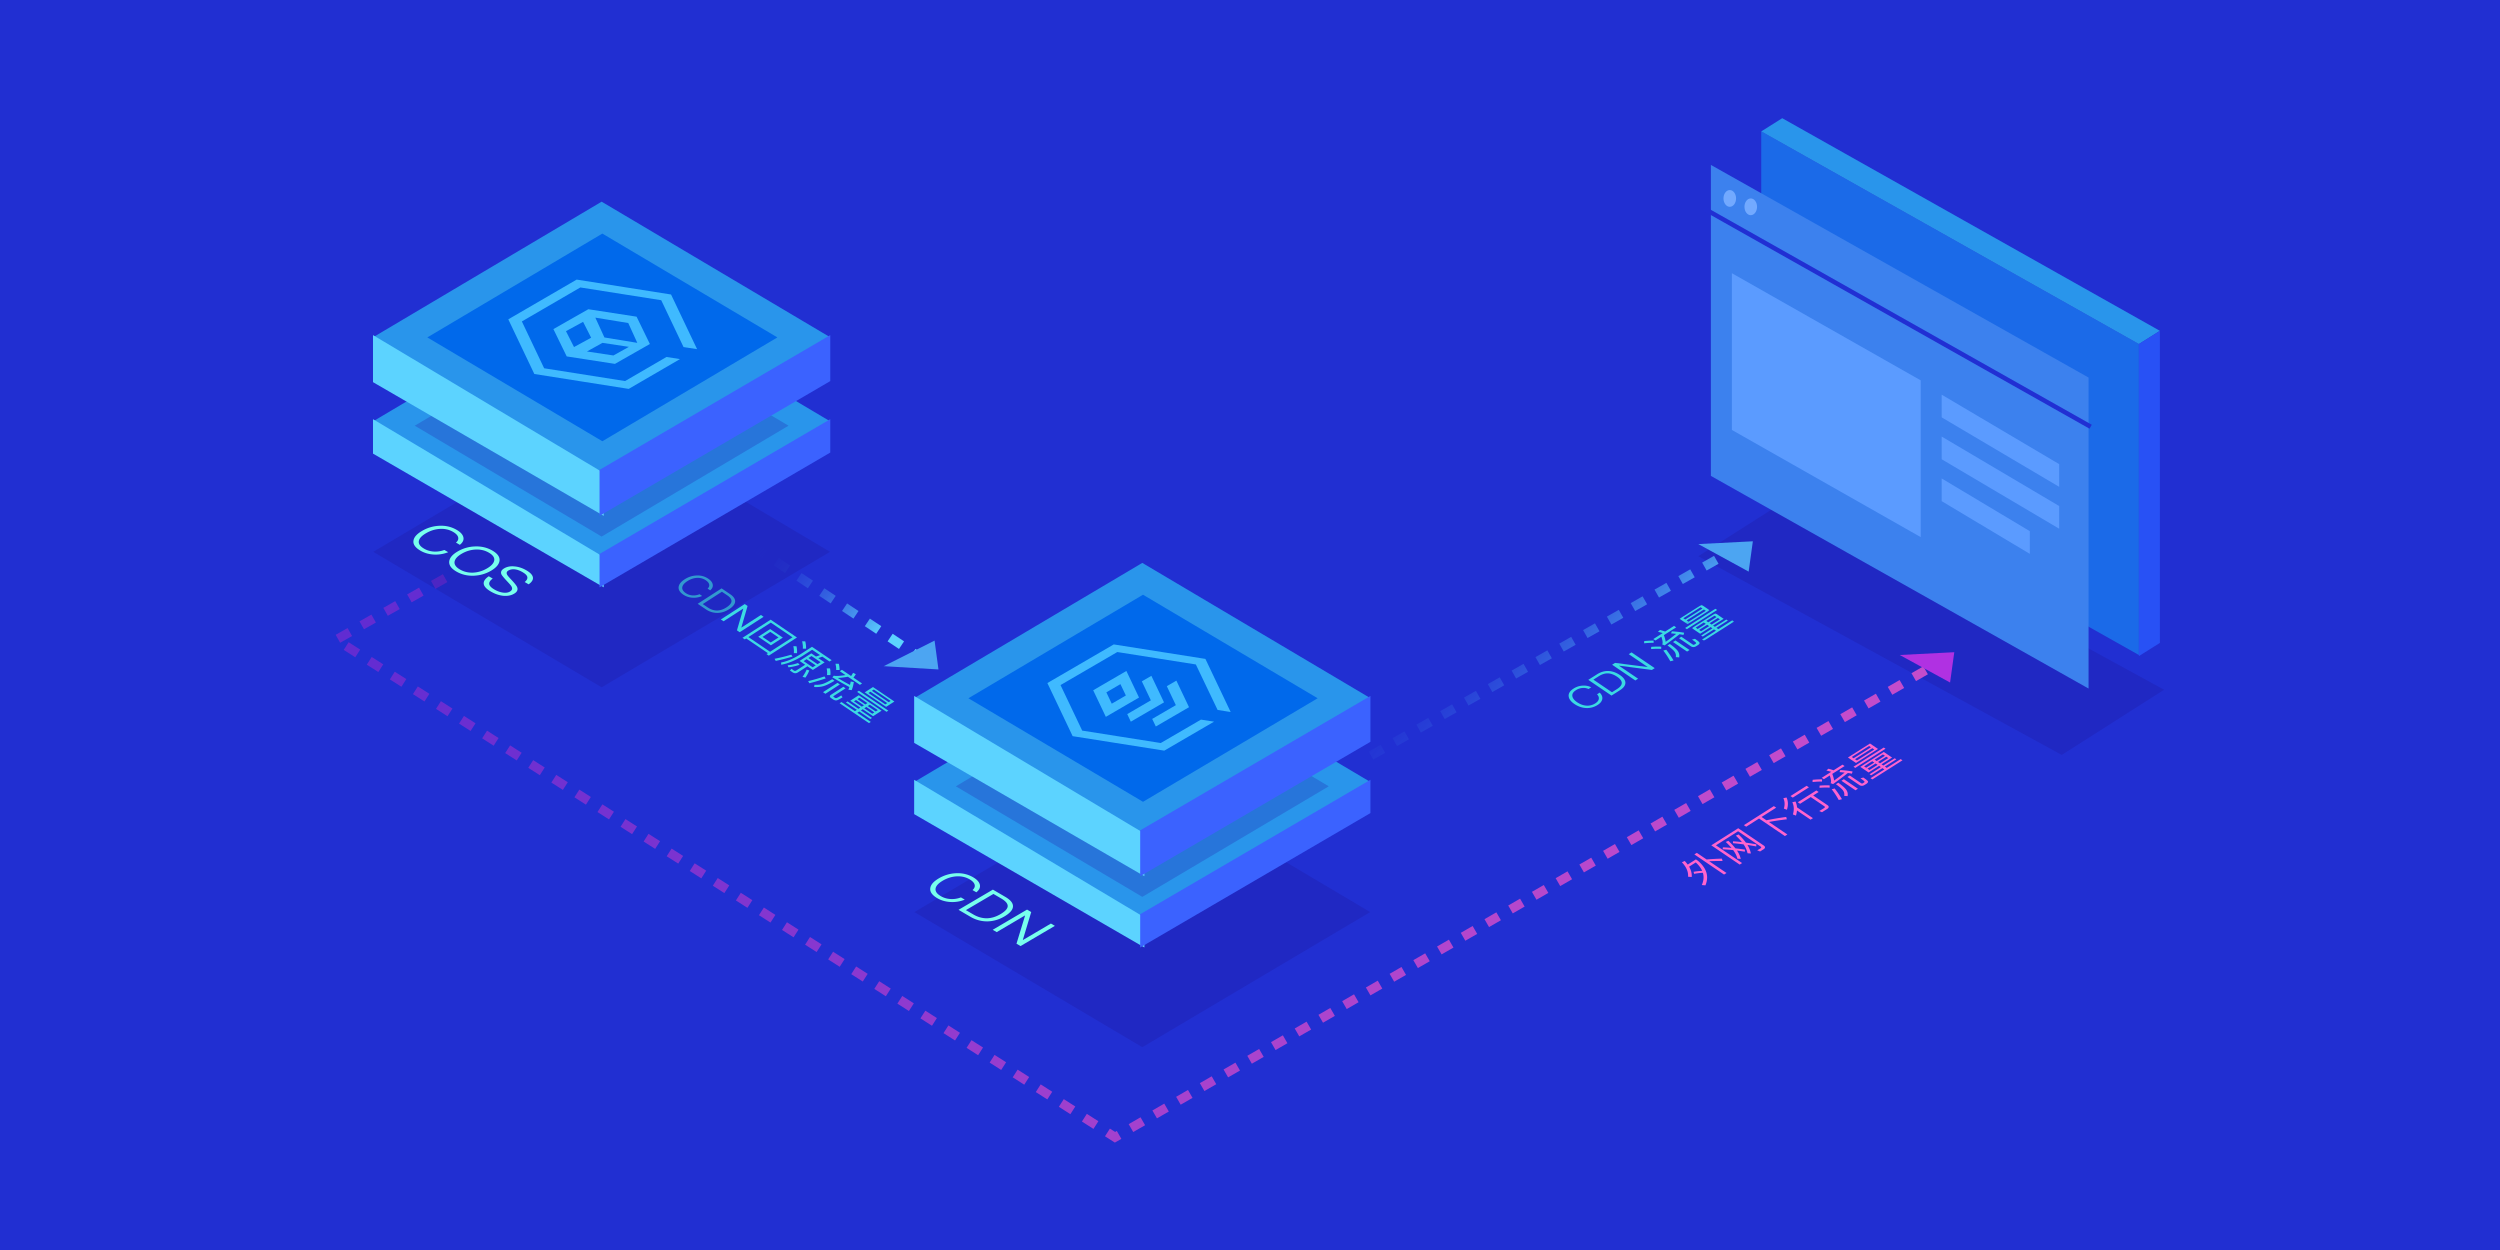 <svg xmlns="http://www.w3.org/2000/svg" xmlns:xlink="http://www.w3.org/1999/xlink" width="1000" height="500" viewBox="0 0 1000 500"><title>编组 4</title><defs><linearGradient id="a" x1="15.56%" x2="81.699%" y1="28.653%" y2="71.347%"><stop offset="0%" stop-color="#212FD3" stop-opacity="0"/><stop offset="100%" stop-color="#5CD3FF"/></linearGradient><linearGradient id="b" x1="15.56%" x2="81.699%" y1="33.93%" y2="66.07%"><stop offset="0%" stop-color="#212FD3" stop-opacity="0"/><stop offset="100%" stop-color="#5CD3FF"/></linearGradient><linearGradient id="c" x1="-29.697%" x2="85.607%" y1="28.737%" y2="54.81%"><stop offset="0%" stop-color="#7121D3" stop-opacity=".57"/><stop offset="100%" stop-color="#C34CCB"/></linearGradient><path id="d" d="M0 0h16.874v10.999H0z"/><path id="f" d="M0 0h12.028v7.774H0z"/></defs><g fill="none" fill-rule="evenodd"><path fill="#212FD2" d="M0 0h1000v500H0z"/><g transform="translate(679.32 47.28)"><path fill="#1B6AE8" fill-rule="nonzero" d="m25.178 5.282 151.067 85.055v124.397L25.178 129.679z"/><path fill="#1F1BA8" fill-rule="nonzero" d="m40.937 149.13 145.38 79.489-40.937 26.075L0 175.204z" opacity=".341"/><path fill="#2995EB" fill-rule="nonzero" d="m33.571 0 151.067 85.055-8.393 5.282L25.178 5.282z"/><path fill="#2851F5" fill-rule="nonzero" d="M184.638 209.876V85.055l-8.393 5.282v124.821z"/><path fill="#3C81EE" fill-rule="nonzero" d="m5.036 18.687 151.067 85.055v124.397L5.036 143.083z"/><path fill="#5B9BFF" fill-rule="nonzero" d="m13.428 61.998 75.534 42.868v62.696l-75.534-42.868zM97.355 110.591l46.998 27.787v9.076l-46.998-27.787zM97.355 127.347l46.998 27.787v9.076l-46.998-27.787zM97.355 144.103l35.249 21.085v9.076l-35.249-21.085z"/><ellipse cx="12.589" cy="32.092" fill="#72A9FF" fill-rule="nonzero" rx="2.518" ry="3.351"/><ellipse cx="20.982" cy="35.443" fill="#72A9FF" fill-rule="nonzero" rx="2.518" ry="3.351"/><path stroke="#212FD3" stroke-width="1.825" d="m2.518 36.281 154.424 87.132"/></g><path stroke="url(#a)" stroke-dasharray="5.475" stroke-width="3.65" d="m148.647 159.183 90.56 60.323" transform="translate(134.5 47.28)"/><path fill="#3CDBE3" fill-rule="nonzero" d="m343.51 278.097 9.132 6.186-3.41 2.197-4.123-2.792-.755.488 4.45 3.014-.648.418-4.45-3.015-.788.508 5.4 3.66-.743.479-11.723-7.938.745-.482 5.37 3.637.789-.507-4.388-2.971.648-.417 4.386 2.97.755-.485-4.058-2.75 3.41-2.2Zm3.012 4.68-.82.531 3.214 2.175.82-.53-3.214-2.176Zm-2.952-6.478 11.753 7.96-.722.465-11.755-7.96.724-.465Zm4.345 5.581-.83.537 3.212 2.174.831-.534-3.213-2.177Zm1.276-7.066 8.562 5.797-3.303 2.128-8.562-5.797 3.303-2.128Zm-6.781 5.18-.82.53 3.161 2.139.821-.528-3.162-2.141Zm1.393-.899-.83.537 3.16 2.141.83-.538-3.16-2.14Zm4.364-2.406-.787.507 6.733 4.56.789-.508-6.735-4.56Zm1.362-.878-.78.5 6.735 4.562.777-.501-6.732-4.561Zm-12.195-1.096.898.61-4.715 3.04c-.195.123-.218.25-.083.386l.573.387c.275.144.542.14.876-.035.366-.166.915-.492 1.628-.952l.5.768c-1.176.757-1.972 1.174-2.402 1.24-.406.053-.874-.079-1.435-.416l-.654-.442c-.762-.516-.766-.989-.074-1.434l4.888-3.152Zm-2.335-1.581.952.643-5.798 3.737-.95-.645 5.796-3.735Zm1.77-5.207 3.667 2.483c.305-.45.58-.876.779-1.285l1.112.54c-.241.435-.569.886-.95 1.383l3.446 2.333-.864.556-4.789-3.242c-1.724.301-3.083.464-4.077.477a83.701 83.701 0 0 0 4.903 2.792c.102-.444.206-.887.287-1.36l1.247.215c-.213 1.312-.485 2.383-.853 3.233l-1.332-.161c.156-.337.278-.696.413-1.06a171.567 171.567 0 0 1-6.819-3.905l.608-.672.267.08c.82.128 2.274.029 4.384-.298l-2.293-1.551.863-.558Zm-3.884 3.76.92.622c-1.803 1.092-3.267 1.8-4.371 2.135-1.17.333-2.454.449-3.799.352l.165-.902c1.141.089 2.21 0 3.187-.295.966-.288 2.27-.932 3.898-1.912Zm-3.103-1.115.512.787c-2.246.75-4.413 1.406-6.548 1.944l-.488-.846a75.424 75.424 0 0 0 6.524-1.885Zm-7.114-2.736 1.063.348a14.412 14.412 0 0 1-1.563 2.866l-1.158-.315a15.192 15.192 0 0 0 1.658-2.9Zm8.01-.483 1.334.02c.178.977.228 1.865.129 2.656l-1.356-.005c.117-.733.069-1.624-.108-2.671Zm-5.879-8.632 7.874 5.333-.863.558-2.897-1.962a15.55 15.55 0 0 1-1.621.572l2.558 1.73-4.705 3.035-2.179-1.475-3.788 2.442c-.722.466-1.429.459-2.115-.007l-1.1-.744.663-.692c.316.256.613.5.919.707.297.201.627.198.961-.018l3.562-2.296-2.25-1.526 4.704-3.033 1.872 1.268c.569-.172 1.104-.35 1.621-.571l-3.16-2.14-3.896 2.512c-2.946 1.826-5.773 2.994-8.462 3.483l-.062-.898c2.327-.42 4.863-1.484 7.604-3.21l4.76-3.068Zm9.38 6.767 1.356.033c.21.914.314 1.741.292 2.482l-1.357-.007c.042-.699-.05-1.518-.292-2.508Zm-14.984-.275.663.69c-1.516.53-3.028.877-4.494 1.022l-.287-.82a16.087 16.087 0 0 0 4.118-.892Zm3.452-1.54-1.207.777 3.646 2.47 1.209-.78-3.648-2.468Zm1.954-1.26-1.229.792 3.646 2.47 1.23-.793-3.647-2.47Zm-8.089-.543.49.759a79.122 79.122 0 0 1-6.704 1.737l-.478-.852c2.305-.451 4.524-1 6.692-1.644Zm-8.251-14.004 10.528 7.13-11.267 7.262-.92-.623.571-.37-8.688-5.884-.572.37-.92-.623 11.268-7.262Zm9.075 10.609 1.269.033c.198 1.019.27 1.937.203 2.763l-1.293-.02c.108-.754.05-1.68-.18-2.776Zm-9.018-9.431-8.968 5.78 8.688 5.886 8.968-5.781-8.688-5.885Zm12.532 7.473 1.269.035c.24 1.074.342 2.056.307 2.917l-1.293-.005c.067-.81-.013-1.793-.283-2.947Zm-12.776-4.899 5.063 3.43-4.769 3.075-5.064-3.43 4.77-3.075Zm.047 1.131-3.12 2.01 3.298 2.233 3.119-2.01-3.297-2.233Zm-10.22-11.13 1.132.767-2.486 8.602.042.029L304.37 246l1.068.724-9.563 6.163-1.099-.746 2.541-8.678-.032-.022-7.867 5.072-1.08-.73 9.563-6.163Zm-9.259-6.27 3.36 2.276c1.481 1.002 2.16 2.031 2.047 3.112-.113.992-.918 1.987-2.419 2.954-1.469.947-3.015 1.441-4.596 1.468-1.667.027-3.23-.446-4.7-1.441l-3.254-2.205 9.562-6.165Zm.128 1.343-7.663 4.938 1.988 1.347c1.225.83 2.48 1.237 3.751 1.227 1.229-.024 2.474-.436 3.717-1.235 1.284-.828 1.958-1.625 2.034-2.388.089-.81-.487-1.629-1.712-2.458l-2.115-1.431Zm-5.441-5.198c1.035.702 1.621 1.483 1.769 2.326.147.841-.187 1.614-1.02 2.317l-1.035-.7c.574-.538.776-1.116.613-1.71-.14-.58-.591-1.113-1.32-1.608-1.089-.735-2.323-1.059-3.692-.958-1.273.092-2.498.52-3.695 1.292-1.188.764-1.873 1.556-2.024 2.38-.154.867.294 1.668 1.393 2.414.75.507 1.59.804 2.506.9.982.092 1.99-.054 3.01-.461l1.036.702c-1.323.573-2.683.807-4.07.682-1.302-.126-2.45-.518-3.454-1.197-1.458-.988-2.073-2.06-1.871-3.208.176-1.05.982-2.031 2.395-2.943 1.425-.918 2.95-1.426 4.576-1.523 1.818-.126 3.434.313 4.883 1.295Z"/><path stroke="url(#b)" stroke-dasharray="5.475" stroke-width="3.65" d="m413.895 254.949 146.031-82.79" transform="translate(134.5 47.28)"/><path stroke="url(#c)" stroke-dasharray="5.475" stroke-width="3.65" d="M43.553 183.977 0 208.609l311.504 199.017 330.67-190.48" transform="translate(134.5 47.28)"/><path fill="#B031E2" fill-rule="nonzero" d="m759.889 261.997 21.821-1.111-1.679 12.126z"/><path fill="#4CA5F2" fill-rule="nonzero" d="m679.32 217.629 21.821-1.111-1.679 12.126zM353.499 266.469l20.329-10.231 1.558 11.54z"/><g fill-rule="nonzero"><path fill="#1F1BA8" d="m365.754 364.828 91.164-54.058 91.163 54.057-91.163 54.057z" opacity=".341"/><path fill="#2995EB" d="m365.754 312.755 91.164-54.058 91.163 54.057-91.163 54.057z"/><path fill="#5CD3FF" d="m365.666 311.915 92.089 55.013v12.064l-92.09-53.335z"/><path fill="#3B62FF" d="m548.17 311.915-92.09 53.762v13.315l92.09-53.762z"/><path fill="#1F1BA8" d="m382.33 314.52 74.588-44.23 74.587 44.23-74.587 44.227z" opacity=".257"/><path fill="#2995EB" d="m365.754 279.216 91.164-54.058 91.163 54.057-91.163 54.057z"/><path fill="#0069EB" d="m387.353 279.304 69.851-41.42 69.853 41.42-69.853 41.42z"/><path fill="#3FBAFF" d="m445.505 257.768 36.654 5.79 10.105 21.247-5.226-.829-8.701-18.193-31.42-4.968-22.705 13.216 8.668 18.211 31.42 4.969 16.09-9.364 5.235.821-19.913 11.59-36.654-5.79-10.105-21.247 26.552-15.453Zm25.047 14.483 5.057 10.625-13.276 7.727-1.455-3.035 9.463-5.507-3.613-7.585 3.824-2.225Zm-10.005-1.929 5.057 10.625-13.276 7.728-1.433-3.036 9.451-5.502-3.613-7.596 3.814-2.219Zm-9.997-1.936 5.059 10.627-13.276 7.727-5.057-10.627 13.274-7.727Zm-2.377 5.267-5.63 3.277 2.157 4.55 5.64-3.284-2.167-4.543Z"/><path fill="#5CD3FF" d="m365.666 278.377 92.089 55.012v17.096l-92.09-53.336z"/><path fill="#3B62FF" d="m548.17 278.377-92.09 53.762v18.346l92.09-53.763z"/></g><g fill-rule="nonzero"><path fill="#1F1BA8" d="m149.287 220.726 91.366-54.207 91.368 54.206-91.367 54.207z" opacity=".341"/><path fill="#2995EB" d="m149.286 168.508 91.367-54.207 91.368 54.207-91.367 54.206z"/><path fill="#5CD3FF" d="m149.198 167.668 92.295 55.164v12.098l-92.295-53.483z"/><path fill="#3B62FF" d="m332.11 167.668-92.296 53.91v13.352l92.295-53.911z"/><path fill="#1F1BA8" d="m165.899 170.278 74.754-44.35 74.755 44.35-74.755 44.35z" opacity=".257"/><path fill="#2995EB" d="m149.286 134.877 91.367-54.207 91.368 54.206-91.367 54.207z"/><path fill="#0069EB" d="M170.933 134.965 240.94 93.43l70.009 41.535L240.94 176.5z"/><path fill="#3FBAFF" d="m230.662 111.838 37.757 5.962 10.413 21.861-5.417-.835-8.924-18.741-32.36-5.105-23.386 13.597 8.913 18.735 32.371 5.111 16.575-9.637 5.388.852-20.504 11.92-37.757-5.961-10.413-21.861 27.344-15.898Zm4.669 11.852 19.303 2.979 5.317 10.933-13.976 7.949-19.292-2.985-5.327-10.928 13.975-7.948Zm5.652 13.453-6.203 3.451 10.59 1.594 6.191-3.446-10.578-1.6Zm-7.75-8.408-6.843 3.733 3.214 6.356 6.854-3.74-3.224-6.349Zm4.903-1.682 3.625 7.929 13.156 2.16-3.615-7.934-13.166-2.155Z"/><path fill="#5CD3FF" d="m149.198 134.036 92.295 55.165v17.143l-92.295-53.484z"/><path fill="#3B62FF" d="m332.11 134.036-92.296 53.91v18.398l92.295-53.911z"/></g><path fill="#77FFED" fill-rule="nonzero" d="m410.821 363.836 1.669.977-3.36 11.147.063.036 11.178-6.577 1.584.926-13.736 8.082-1.623-.947 3.429-11.244-.055-.033-11.294 6.646-1.592-.93zM397.15 355.845l4.955 2.896c2.192 1.28 3.226 2.605 3.071 4.004-.125 1.282-1.277 2.573-3.431 3.841-2.117 1.245-4.354 1.902-6.647 1.962-2.41.054-4.716-.547-6.886-1.816l-4.797-2.805 13.736-8.082Zm.22 1.728-11.008 6.478 2.942 1.719c1.802 1.053 3.64 1.565 5.5 1.541 1.772-.045 3.581-.589 5.371-1.642 1.846-1.085 2.812-2.13 2.9-3.115.087-1.048-.766-2.094-2.584-3.157l-3.12-1.824ZM389.283 350.928c1.53.894 2.421 1.888 2.66 2.973.233 1.09-.236 2.099-1.406 3.015l-1.529-.893c.806-.703 1.066-1.451.829-2.217-.238-.748-.896-1.433-1.98-2.067-1.607-.939-3.398-1.331-5.388-1.185-1.85.136-3.636.703-5.342 1.705-1.713 1.008-2.694 2.044-2.884 3.107-.195 1.122.48 2.153 2.102 3.1 1.109.65 2.332 1.02 3.678 1.132 1.432.12 2.9-.087 4.359-.634l1.53.895a13.181 13.181 0 0 1-5.907.93c-1.882-.137-3.588-.634-5.063-1.495-2.146-1.255-3.078-2.637-2.815-4.13.218-1.363 1.37-2.627 3.417-3.83a14.62 14.62 0 0 1 6.599-2.026c2.627-.182 5.01.375 7.14 1.62Z"/><g fill="#77FFED" fill-rule="nonzero"><path d="M206.027 226.585c1.545.17 3.035.68 4.48 1.52 1.556.902 2.462 1.83 2.64 2.768.2.98-.374 1.93-1.692 2.855l-1.579-.917c.835-.689 1.174-1.345 1.054-1.98-.113-.655-.758-1.304-1.89-1.96-1.038-.602-1.988-.972-2.928-1.108-1.05-.156-1.958-.01-2.754.455-.695.406-.871.958-.5 1.675.16.319.726.984 1.68 1.993 1.292 1.377 2.056 2.34 2.295 2.887.452 1.073.074 1.98-1.191 2.718-1.194.698-2.657.986-4.326.826-1.66-.174-3.309-.73-4.966-1.692-1.634-.949-2.58-1.897-2.813-2.85-.264-1.118.396-2.208 1.978-3.272l1.58.918c-1.069.78-1.525 1.551-1.389 2.284.137.67.806 1.37 2.056 2.095 1.131.656 2.277 1.076 3.414 1.236 1.12.16 2.059.022 2.794-.406.873-.511 1.081-1.182.646-2-.16-.355-.821-1.13-1.931-2.292-1.183-1.269-1.86-2.118-2.074-2.514-.46-.985-.097-1.811 1.066-2.49 1.202-.702 2.665-.962 4.35-.749ZM196.955 220.237c2.066 1.199 3.044 2.557 2.857 4.068-.188 1.427-1.3 2.763-3.415 4-2.093 1.223-4.368 1.865-6.818 1.98-2.576.104-4.929-.451-7.018-1.665-2.09-1.214-3.03-2.569-2.866-4.073.172-1.437 1.308-2.76 3.384-3.974a14.505 14.505 0 0 1 6.826-1.993c2.607-.114 4.936.43 7.05 1.657Zm-6.847-.411c-1.903.114-3.71.666-5.433 1.674-1.702.994-2.652 2.053-2.842 3.16-.19 1.155.545 2.208 2.14 3.133 1.604.93 3.407 1.352 5.348 1.26 1.903-.114 3.732-.66 5.473-1.678 1.763-1.03 2.706-2.103 2.903-3.216.166-1.14-.56-2.171-2.155-3.097-1.603-.93-3.406-1.35-5.434-1.236ZM182.67 211.944c1.54.894 2.447 1.893 2.688 2.978.24 1.086-.247 2.095-1.425 3.01l-1.54-.893c.811-.703 1.08-1.446.84-2.222-.23-.743-.899-1.422-1.991-2.057-1.619-.94-3.43-1.336-5.433-1.19-1.864.137-3.647.703-5.37 1.71-1.726 1.01-2.708 2.04-2.898 3.102-.212 1.122.474 2.148 2.117 3.102 1.108.642 2.34 1.021 3.703 1.131 1.434.114 2.904-.088 4.382-.63l1.54.895a13.402 13.402 0 0 1-5.94.926c-1.91-.138-3.614-.634-5.098-1.496-2.168-1.26-3.116-2.637-2.842-4.133.219-1.355 1.38-2.627 3.432-3.827a14.815 14.815 0 0 1 6.661-2.026c2.637-.177 5.03.375 7.174 1.62Z"/></g><path fill="#FF64CD" fill-rule="nonzero" d="m678.356 343.754.82.555c3.491 2.97 4.496 6.235 2.995 9.83l-1.45-.124c.755-1.704.897-3.335.441-4.889-1.262.058-2.452.196-3.506.423l-.223-.821c1.15-.22 2.298-.343 3.44-.382-.532-1.175-1.376-2.304-2.572-3.373l-2.665 1.692c.824 1.416 1.158 2.8 1.046 4.136l-1.46-.12c.16-1.918-.648-3.852-2.462-5.78l1.136-.517c.445.488.837.969 1.186 1.448l3.274-2.078Zm.375-2.616 3.918 2.657a96.791 96.791 0 0 1 6.108-.343l.272.955c-2.178-.019-3.952.005-5.333.098l6.916 4.69-.99.628-11.881-8.058.99-.627Zm16.56-9.85 10.12 6.863c.785.532.792 1.065-.014 1.576l-1.36.863-1.172-.453 1.347-.8c.37-.236.378-.486.032-.722l-9.01-6.11-8.855 5.621 10.467 7.098-.97.614-11.366-7.709 10.78-6.842Zm-3.948 5.035c1.114 1.039 2.056 2.051 2.82 3.025 1.18.13 2.468.29 3.809.498l-.025.827a142.799 142.799 0 0 0-3.149-.449c.78 1.169 1.28 2.295 1.497 3.341l-1.344-.097c-.257-1.102-.822-2.243-1.675-3.42a80.011 80.011 0 0 0-4.186-.34l.053-.764c1.004.022 2.165.096 3.454.23a27.45 27.45 0 0 0-2.303-2.39l1.05-.461Zm4.067-2.54c1.209 1.13 2.18 2.22 2.95 3.271 1.267.187 2.67.41 4.179.676l-.035.848a110.366 110.366 0 0 0-3.53-.607c.736 1.21 1.194 2.35 1.377 3.432l-1.333-.09c-.233-1.144-.755-2.34-1.574-3.552-1.522-.205-2.926-.372-4.27-.47l.033-.763c1.024.052 2.217.148 3.568.323-.68-.848-1.509-1.71-2.435-2.595l1.07-.474Zm14.137-11.34.921.626-5.851 3.715 1.958 1.328c2.482-.516 5.122-.953 7.909-1.333l.252.941c-2.939.364-5.34.72-7.166 1.067l7.385 5.01-.99.628-10.338-7.012-5.157 3.272-.923-.626 12-7.615Zm8.65-1.845c.342.746.554 1.533.616 2.346l6.37 4.321-.959.607-5.415-3.672c-.082.656-.198 1.335-.423 2.04l-1.225-.46c.532-1.794.462-3.428-.233-4.885l1.269-.297Zm8.352-4.42.921.624-2.187 1.39 5.68 3.852c.753.51.684 1.049-.175 1.595l-1.99 1.263-1.118-.5c.683-.38 1.312-.753 1.911-1.133.425-.269.485-.526.15-.755l-5.448-3.694-4.254 2.699-.92-.624 7.43-4.717Zm-11.937 2.817c.674 1.456.733 3.098.157 4.907l-1.215-.454c.452-1.55.373-2.933-.221-4.164l1.279-.289Zm19.254-3.609a40.8 40.8 0 0 1 2.92 4.293l-1.29.325a32.593 32.593 0 0 0-2.815-4.293l1.185-.325Zm-11.216-1.066.92.625-6.46 4.102-.923-.626 6.463-4.101Zm12.67-1.233c1.643 1.185 2.715 2.14 3.207 2.873.522.77.68 1.605.515 2.492l-1.364-.109c.15-.755.01-1.451-.42-2.1-.441-.627-1.41-1.485-2.884-2.556l.946-.6Zm2.23-1.403 5.624 3.817-.978.62-5.627-3.815.98-.622Zm-5.69 2.483-.004.898c-1.12-.089-2.465-.058-4.049.053l.035-.875c1.477-.114 2.824-.141 4.018-.076Zm8.04-3.974 4.578 3.105a.57.57 0 0 0 .585.054l.598-.378c.208-.175.203-.348-.057-.569-.25-.242-.742-.603-1.433-1.072l1.163-.325c1.142.775 1.767 1.298 1.866 1.58.078.266-.125.574-.625.934l-.674.427c-.784.498-1.51.503-2.182.049l-4.745-3.219.926-.586Zm-2.9-4.337.84.569-4.93 3.127c.439 1.14.68 2.032.704 2.677a70.31 70.31 0 0 0 4.235-3.196c-.67-.07-1.34-.14-2.055-.197l.344-.809c1.982.131 3.59.321 4.886.558l-.25.887c-.52-.11-1.062-.192-1.616-.281-1.758 1.406-3.757 2.894-5.937 4.458l-1.015-.404.134-.18c.198-.536.042-1.485-.43-2.877l-2.37 1.507-.84-.569 3.776-2.396a26.858 26.858 0 0 0-1.94-.516l.823-.728c.657.16 1.356.376 2.085.629l3.556-2.259Zm-8.178 5.895-.025.882c-1.046-.037-2.298.027-3.786.187l.047-.895c1.393-.14 2.633-.2 3.764-.174Zm24.698-10.974 3.321 2.254-4.244 2.692.724.49 4.58-2.907.628.428-4.579 2.905.765.52 5.558-3.53.723.491-12.063 7.658-.724-.49 5.536-3.515-.763-.52-4.526 2.872-.63-.425 4.526-2.874-.721-.49-4.189 2.66-3.32-2.252 9.398-5.967Zm-3.274 4.623-3.252 2.063.797.542 3.253-2.065-.798-.54Zm3.26-6.388.702.476-12.097 7.678-.702-.476 12.097-7.678Zm-4.61 5.472-3.253 2.063.808.548 3.252-2.065-.807-.546Zm5.626-1.8-3.306 2.1.796.54 3.306-2.098-.796-.542Zm-6.523-5.28 3.217 2.182-8.824 5.6-3.215-2.182 8.822-5.6Zm5.172 4.366-3.307 2.098.807.548 3.308-2.1-.808-.546Zm-4.233-2.485-6.928 4.397.763.518 6.93-4.397-.765-.518Zm-1.309-.89-6.93 4.4.755.51 6.929-4.399-.754-.51Z"/><path fill="#3BDAE2" fill-rule="nonzero" d="m674.043 251.197 12.097-7.678.7.476-12.096 7.678z"/><g transform="translate(676.754 245.286)"><mask id="e" fill="#fff"><use xlink:href="#d"/></mask><path fill="#3BDAE2" fill-rule="nonzero" d="m6.922 5.16-.797-.539-3.252 2.065.797.54L6.922 5.16Zm-1.34-.909-.808-.546-3.252 2.063.806.548L5.58 4.251Zm1.513-.245.795.541 3.306-2.099-.795-.541-3.306 2.099ZM5.742 3.09l.808.546L9.857 1.54 9.05.992 5.742 3.091Zm4.076 2.763.776.526 5.558-3.528.723.49L4.81 10.998l-.723-.49 5.536-3.515-.775-.527-4.525 2.874-.619-.42 4.526-2.872-.733-.498-4.189 2.658L0 5.966 9.399 0l3.31 2.245-4.243 2.692.733.498 4.58-2.906.619.419-4.58 2.906Z" mask="url(#e)"/></g><path fill="#3BDAE2" fill-rule="nonzero" d="M667.942 257.587c1.653 1.192 2.725 2.147 3.217 2.882.512.762.68 1.605.515 2.492l-1.362-.11a2.763 2.763 0 0 0-.432-2.106c-.43-.62-1.4-1.478-2.884-2.558l.946-.6Zm2.25-1.401L675.82 260l-.99.629-5.627-3.817.99-.627Zm2.34-1.485 4.578 3.105a.57.57 0 0 0 .586.055l.597-.38c.209-.173.192-.355-.057-.568-.26-.247-.741-.604-1.433-1.071l1.163-.325c1.143.774 1.767 1.298 1.866 1.58.067.258-.124.572-.636.926l-.674.427c-.782.497-1.499.51-2.17.057l-4.746-3.219.927-.587Zm-2.91-4.342.85.575-4.927 3.127c.436 1.14.678 2.032.701 2.678a77.62 77.62 0 0 0 4.238-3.2c-.672-.07-1.343-.138-2.058-.194l.334-.815c1.994.137 3.601.326 4.897.563l-.26.88c-.51-.102-1.052-.184-1.605-.275-1.76 1.408-3.757 2.896-5.938 4.458l-1.014-.402.123-.188c.208-.53.053-1.478-.42-2.869l-2.371 1.503-.85-.573 3.777-2.396a27.37 27.37 0 0 0-1.93-.51l.832-.735c.648.167 1.336.377 2.066.631l3.556-2.258ZM665.314 260.218l1.185-.325a40.974 40.974 0 0 1 2.92 4.293l-1.29.327a33.077 33.077 0 0 0-2.815-4.295M664.478 259.566c-1.109-.08-2.465-.059-4.039.059l.035-.875a29.611 29.611 0 0 1 4.02-.074l-.016.89ZM661.43 257.14c-1.046-.037-2.308.022-3.798.182l.057-.89a32.498 32.498 0 0 1 3.756-.181l-.016.89ZM636.493 274.92l-1.078.683a4.761 4.761 0 0 0-2.572-.402 5.55 5.55 0 0 0-2.438.861c-1.121.711-1.615 1.518-1.459 2.41.136.834.764 1.648 1.917 2.428 1.163.789 2.357 1.24 3.602 1.343a5.781 5.781 0 0 0 3.659-.904c.773-.49 1.226-1.04 1.37-1.64.158-.65-.058-1.311-.679-1.976l1.066-.676c.862.87 1.2 1.756 1.013 2.67-.184.847-.794 1.607-1.827 2.26a7.752 7.752 0 0 1-4.863 1.218c-1.588-.12-3.056-.66-4.439-1.597-1.372-.932-2.146-1.927-2.285-2.993-.18-1.193.503-2.257 1.981-3.197a7.497 7.497 0 0 1 3.516-1.159c1.284-.085 2.452.136 3.516.671Zm7.012-6.514c1.492.084 2.994.617 4.45 1.604 1.425.967 2.163 1.983 2.198 3.02.044 1.087-.691 2.116-2.203 3.076l-3.351 2.126-9.28-6.295 3.459-2.194c1.522-.969 3.084-1.423 4.727-1.337Zm-3.98 2.072-2.175 1.38 7.439 5.045 2.055-1.305c1.25-.795 1.871-1.614 1.865-2.448-.03-.806-.648-1.626-1.853-2.442-1.247-.846-2.452-1.293-3.613-1.352-1.217-.054-2.457.321-3.719 1.122Zm13.09-9.52 9.282 6.296-1.143.725-13.107-1.707-.044.029 7.635 5.18-1.109.704-9.281-6.296 1.164-.738 13.002 1.663.044-.027-7.553-5.124 1.11-.705Z"/><g transform="translate(671.81 241.912)"><mask id="g" fill="#fff"><use xlink:href="#f"/></mask><path fill="#3BDAE2" fill-rule="nonzero" d="M9.196 1.496 8.442.984l-6.93 4.4.755.51 6.929-4.398Zm1.33.902-.765-.518-6.928 4.399.765.518 6.929-4.4ZM8.823 0l3.206 2.174-8.823 5.6L0 5.599 8.822 0Z" mask="url(#g)"/></g></g></svg>